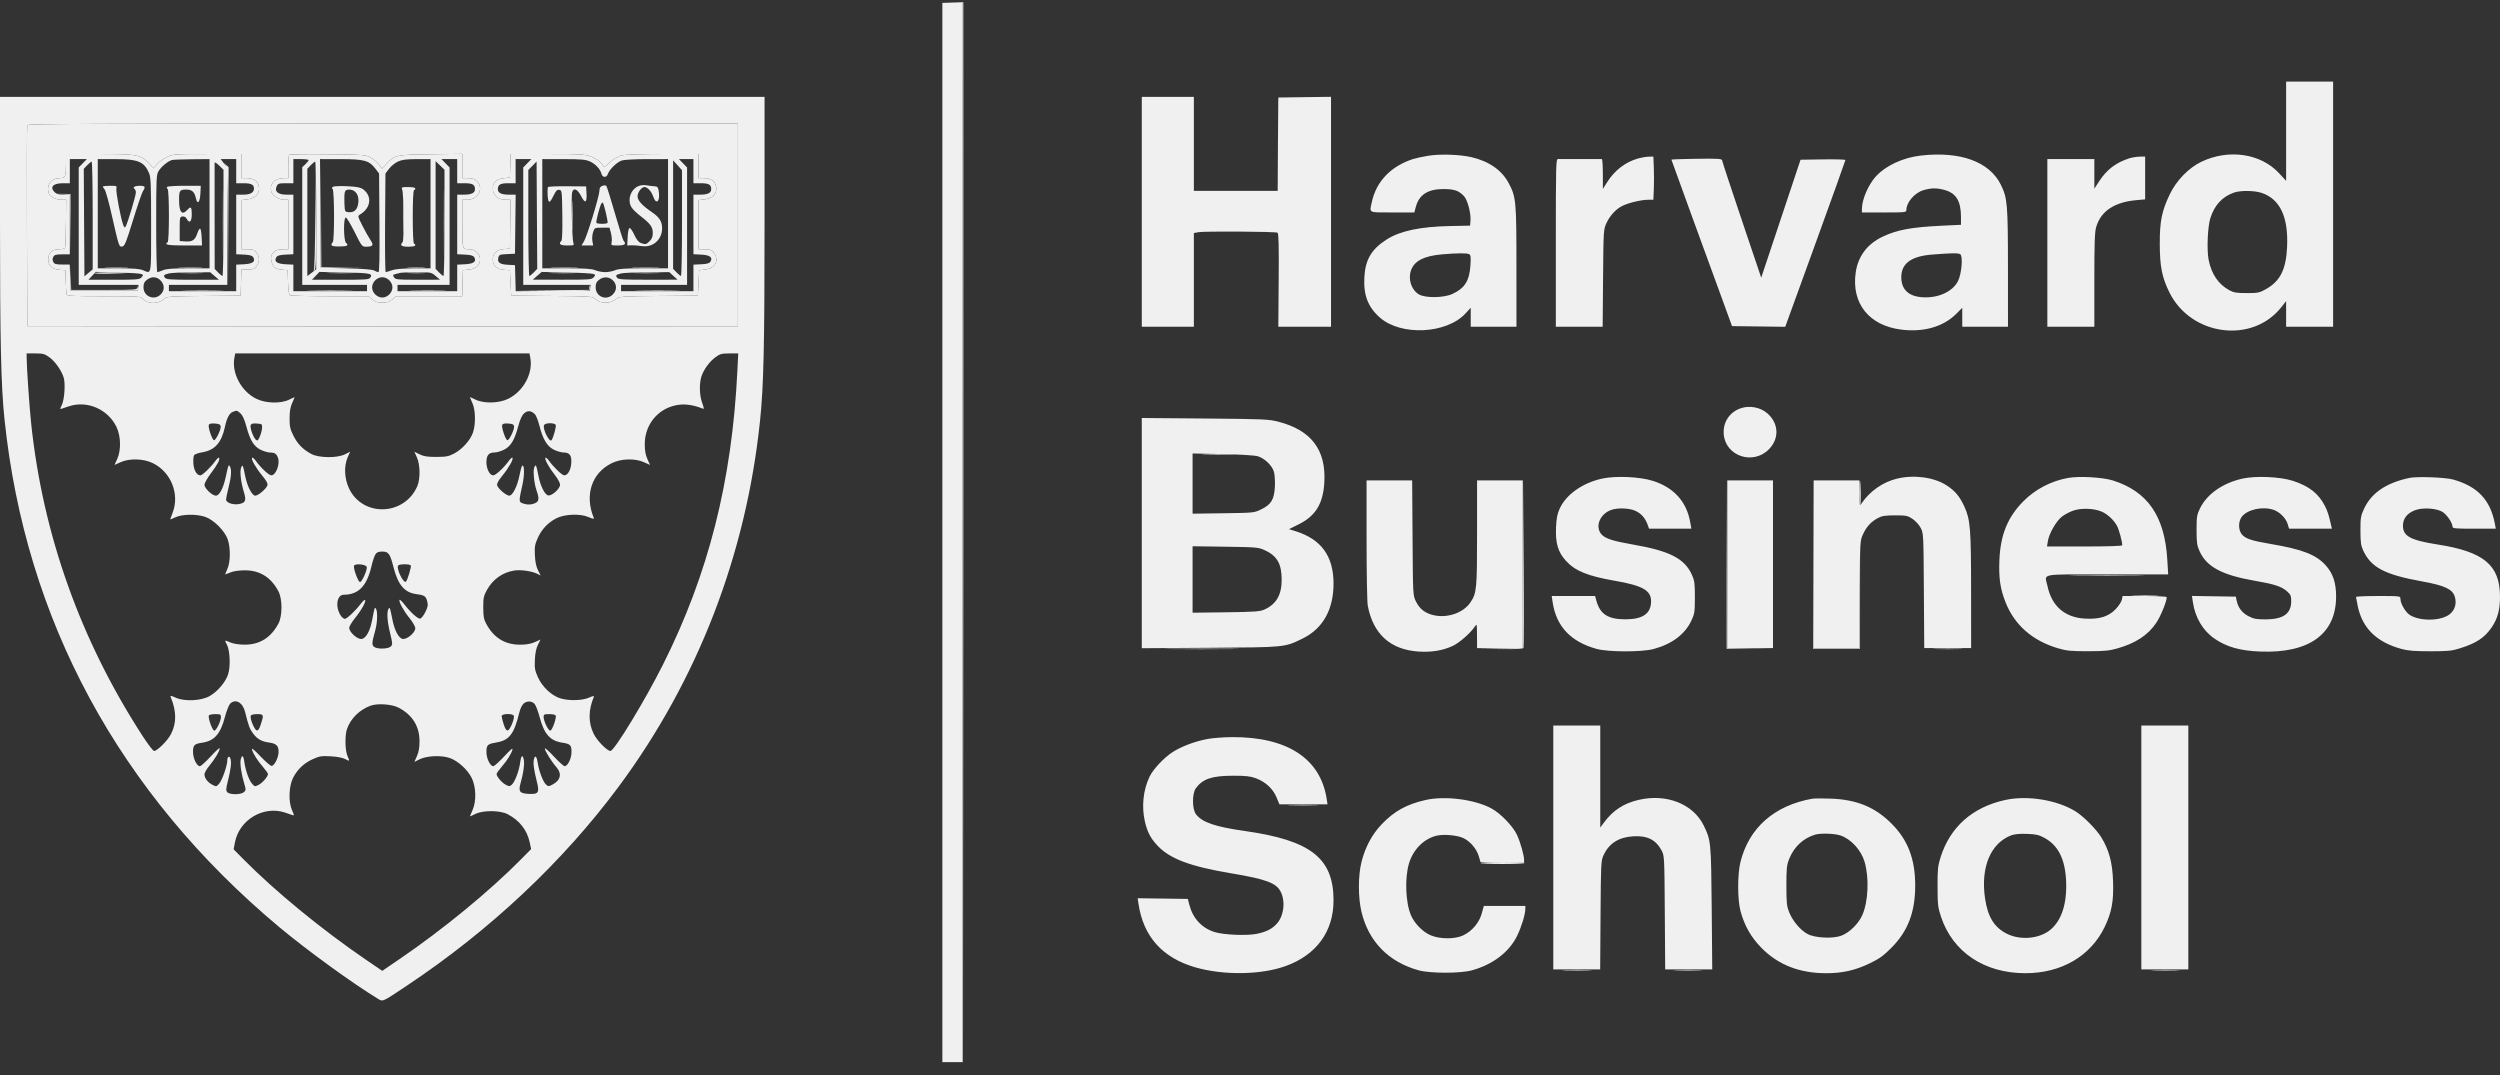 <svg width="186" height="80" viewBox="0 0 186 80" fill="none" xmlns="http://www.w3.org/2000/svg">
<rect x="0" y="0" width="186" height="80" fill="#333333" stroke="none"/>
<path fill-rule="evenodd" clip-rule="evenodd" d="M70.916 0.188L71.625 0.222L71.649 39.599L71.673 78.975L71.673 39.571L71.672 0.167L70.94 0.161L70.207 0.154L70.916 0.188ZM170.088 9.763V13.454L169.56 12.884C168.204 11.419 165.821 11.066 163.795 12.029C162.837 12.485 161.916 13.436 161.418 14.483C160.835 15.711 160.686 16.452 160.687 18.121C160.688 19.824 160.854 20.657 161.415 21.777C163.027 24.998 167.569 25.59 169.726 22.861L170.088 22.403V23.357V24.31H171.836H173.584V15.191V6.073H171.836H170.088V9.763ZM84.949 15.758V24.31H86.886H88.823V20.824V17.339L89.156 17.276C89.601 17.193 94.91 17.225 95.051 17.312C95.132 17.362 95.154 18.281 95.134 20.845L95.107 24.31H97.068L99.028 24.31V15.757V7.203L97.071 7.228L95.114 7.254L95.104 7.49C95.099 7.62 95.087 9.183 95.077 10.963L95.06 14.199H91.942H88.823V10.703V7.207H86.886H84.949V15.758ZM2.027 9.309C2.002 9.374 1.993 12.765 2.006 16.845L2.031 24.263L28.465 24.287L54.9 24.311V16.751V9.191H28.486C7.442 9.191 2.063 9.215 2.027 9.309ZM4.911 12.144C4.909 13.153 4.867 13.254 4.442 13.254C3.78 13.254 3.408 13.805 3.648 14.431C3.733 14.652 4.187 14.861 4.583 14.861H4.923L4.906 16.585C4.896 17.534 4.868 18.363 4.843 18.428C4.817 18.497 4.628 18.546 4.386 18.546C3.866 18.546 3.59 18.808 3.59 19.303C3.59 19.769 3.884 20.036 4.44 20.075L4.865 20.105L4.893 20.956C4.908 21.423 4.938 21.859 4.961 21.924C4.992 22.015 5.632 22.042 7.73 22.042C10.336 22.042 10.466 22.051 10.629 22.231C11.004 22.645 11.774 22.64 12.24 22.22C12.418 22.06 12.664 22.043 15.17 22.02L17.905 21.995L17.933 21.026L17.959 20.058H18.422C18.809 20.058 18.916 20.017 19.08 19.809C19.329 19.492 19.329 19.112 19.08 18.795C18.916 18.586 18.809 18.546 18.418 18.546H17.953V16.716V14.885L18.384 14.837C18.94 14.774 19.276 14.473 19.276 14.037C19.276 13.559 18.927 13.254 18.382 13.254H17.953V12.357V11.459L15.425 11.46C12.972 11.461 12.883 11.467 12.421 11.683C12.159 11.805 11.827 12.044 11.684 12.214L11.423 12.525L11.11 12.183C10.495 11.511 10.228 11.459 7.409 11.459H4.913L4.911 12.144ZM21.517 11.517C21.48 11.554 21.449 11.96 21.449 12.42V13.254H21.123C20.447 13.254 20.04 13.681 20.18 14.241C20.26 14.559 20.727 14.86 21.142 14.86L21.449 14.861V16.703V18.546H21.045C20.32 18.546 19.995 18.994 20.26 19.628C20.398 19.958 20.525 20.025 21.118 20.079L21.402 20.105L21.429 21C21.447 21.569 21.498 21.921 21.571 21.967C21.634 22.007 22.976 22.04 24.554 22.041L27.422 22.042L27.703 22.279C27.918 22.459 28.091 22.515 28.442 22.515C28.792 22.515 28.965 22.459 29.18 22.279L29.461 22.042H31.925H34.388L34.415 21.074L34.442 20.105L34.904 20.052C35.437 19.991 35.718 19.727 35.718 19.287C35.718 18.92 35.342 18.546 34.974 18.546C34.378 18.546 34.395 18.601 34.395 16.646V14.861H34.765C35.58 14.861 36.02 14.021 35.486 13.486C35.307 13.308 35.154 13.254 34.824 13.254H34.395V12.351V11.447L32.056 11.477C29.448 11.51 29.366 11.528 28.745 12.204L28.434 12.543L28.193 12.235C28.06 12.065 27.775 11.832 27.559 11.716C27.182 11.515 27.049 11.505 24.375 11.477C22.841 11.462 21.555 11.479 21.517 11.517ZM37.965 12.333L37.938 13.207L37.495 13.258C36.923 13.324 36.662 13.558 36.666 14.001C36.67 14.55 37.027 14.861 37.651 14.861H37.989L37.964 16.68L37.938 18.499L37.513 18.529C36.956 18.568 36.663 18.835 36.663 19.302C36.663 19.769 36.956 20.036 37.513 20.075L37.938 20.105L37.986 21.05L38.033 21.995L41.052 22.02C43.927 22.044 44.081 22.054 44.273 22.235C44.698 22.634 45.446 22.615 45.911 22.194C46.053 22.066 46.492 22.041 49 22.02L51.923 21.995L51.971 21.05L52.018 20.105L52.48 20.052C53.234 19.965 53.536 19.352 53.098 18.795C52.933 18.586 52.827 18.546 52.436 18.546H51.971V16.716V14.885L52.402 14.837C52.958 14.774 53.294 14.473 53.294 14.037C53.294 13.559 52.945 13.254 52.4 13.254H51.971V12.357V11.459H49.319C47.681 11.459 46.508 11.499 46.249 11.565C46 11.627 45.654 11.825 45.395 12.053L44.96 12.435L44.731 12.142C44.59 11.963 44.299 11.773 43.98 11.654C43.498 11.473 43.256 11.459 40.726 11.459H37.993L37.965 12.333ZM106.256 11.589C105.839 11.657 105.329 11.768 105.122 11.835C103.477 12.369 102.392 13.503 102.065 15.031C101.885 15.87 101.759 15.806 103.592 15.806H105.226L105.334 15.4C105.578 14.488 106.228 14.066 107.391 14.066C108.198 14.066 108.54 14.183 108.923 14.594C109.18 14.869 109.444 15.855 109.405 16.391L109.376 16.788L107.911 16.817C105.645 16.863 104.16 17.179 103.15 17.828C102.041 18.54 101.582 19.318 101.509 20.608C101.432 21.951 101.774 22.844 102.667 23.63C104.235 25.01 107.627 24.845 109.032 23.322L109.423 22.897V23.604V24.31H111.124H112.825L112.823 19.845C112.822 14.918 112.797 14.659 112.239 13.611C111.73 12.658 110.775 11.994 109.475 11.693C108.609 11.492 107.137 11.445 106.256 11.589ZM142.921 11.572C141.6 11.721 140.314 12.313 139.58 13.108C139.007 13.73 138.527 14.839 138.527 15.539V15.806H140.181C141.785 15.806 141.834 15.8 141.834 15.612C141.834 15.057 142.453 14.342 143.1 14.15C143.697 13.972 144.133 13.973 144.739 14.153C145.551 14.395 145.896 14.989 145.897 16.147L145.897 16.725L144.504 16.791C142.193 16.902 141.145 17.096 140.055 17.616C138.917 18.159 138.234 19.074 138.063 20.283C137.739 22.571 139.057 24.222 141.449 24.523C143.111 24.733 144.58 24.313 145.54 23.354L145.992 22.902V23.606V24.31H147.693H149.394L149.392 19.94C149.39 15.201 149.351 14.742 148.869 13.755C148.027 12.035 145.861 11.24 142.921 11.572ZM121.896 11.783C120.922 12.054 120.126 12.669 119.54 13.602L119.254 14.057L119.252 12.947C119.251 12.336 119.218 11.836 119.179 11.835C119.008 11.831 116.068 11.828 115.919 11.832C115.763 11.837 115.754 12.199 115.754 18.073V24.31H117.496H119.238L119.268 20.696C119.297 17.155 119.302 17.072 119.515 16.609C119.774 16.046 120.206 15.573 120.688 15.325C121.129 15.097 122.103 14.864 122.619 14.862L123.011 14.861L123.044 14.057C123.062 13.616 123.062 12.893 123.044 12.451L123.011 11.648L122.666 11.656C122.476 11.661 122.13 11.718 121.896 11.783ZM158.418 11.78C157.431 12.094 156.739 12.62 156.181 13.482L155.819 14.04V12.938V11.837H154.071H152.323V18.073V24.31H154.071H155.819V20.831C155.819 18.047 155.847 17.259 155.958 16.885C156.309 15.703 157.316 15.034 158.961 14.889L159.599 14.833V13.241V11.648L159.197 11.654C158.977 11.658 158.626 11.715 158.418 11.78ZM126.077 11.816C125.129 11.829 124.353 11.858 124.353 11.878C124.353 11.898 125.058 13.842 125.919 16.199C126.781 18.555 127.796 21.334 128.174 22.373L128.862 24.263L130.842 24.288L132.822 24.314L135.061 18.146C136.292 14.754 137.299 11.946 137.299 11.906C137.299 11.866 136.547 11.844 135.629 11.858L133.96 11.884L132.497 16.272L131.034 20.66L129.587 16.367C128.79 14.005 128.138 12.025 128.136 11.966C128.131 11.802 127.935 11.788 126.077 11.816ZM23.857 15.853L23.859 19.916L25.442 19.92L27.024 19.923L25.466 19.894L23.908 19.864L23.882 15.827L23.855 11.79L23.857 15.853ZM23.456 15.999C23.442 18.497 23.398 20.063 23.339 20.134C23.287 20.197 23.309 20.192 23.388 20.125C23.511 20.018 23.527 19.469 23.504 15.99L23.479 11.979L23.456 15.999ZM16.747 12.269C16.897 12.447 16.914 12.843 16.937 16.852L16.962 21.239L16.985 16.836L17.008 12.433L16.795 12.253C16.583 12.073 16.583 12.073 16.747 12.269ZM16.579 16.562C16.579 18.77 16.591 19.674 16.606 18.57C16.621 17.465 16.621 15.658 16.606 14.554C16.591 13.449 16.579 14.353 16.579 16.562ZM33.021 16.562C33.021 18.77 33.033 19.674 33.048 18.57C33.063 17.465 33.063 15.658 33.048 14.554C33.033 13.449 33.021 14.353 33.021 16.562ZM166.202 14.33C165.331 14.641 164.76 15.259 164.451 16.227C164.248 16.86 164.176 18.591 164.322 19.33C164.531 20.392 165.057 21.162 165.87 21.597C166.194 21.77 166.414 21.805 167.159 21.806C167.977 21.806 168.101 21.781 168.563 21.526C169.641 20.928 170.08 20.064 170.159 18.384C170.264 16.145 169.638 14.813 168.266 14.351C167.727 14.17 166.68 14.159 166.202 14.33ZM29.993 16.136C29.993 17.176 30.007 17.614 30.024 17.11C30.041 16.606 30.041 15.756 30.024 15.22C30.007 14.685 29.993 15.097 29.993 16.136ZM42.561 16.042C42.561 17.029 42.575 17.421 42.592 16.911C42.609 16.402 42.609 15.594 42.592 15.116C42.574 14.638 42.56 15.054 42.561 16.042ZM4.698 14.455L5.193 14.492L5.221 16.661L5.249 18.83L5.246 16.633L5.243 14.435L4.724 14.427L4.204 14.418L4.698 14.455ZM107.293 18.923C105.957 19.041 105.248 19.398 104.988 20.088C104.738 20.747 104.997 21.562 105.563 21.901C106.039 22.185 107.404 22.169 108.052 21.872C108.975 21.447 109.321 20.903 109.4 19.749C109.44 19.167 109.422 18.981 109.319 18.916C109.17 18.822 108.42 18.825 107.293 18.923ZM143.724 18.942C142.187 19.065 141.456 19.607 141.456 20.623C141.457 21.513 141.966 22.021 142.947 22.11C144.141 22.218 145.271 21.721 145.677 20.908C145.941 20.381 146.054 19.093 145.852 18.925C145.719 18.815 145.265 18.819 143.724 18.942ZM5.238 20.695L5.243 21.617H7.747H10.252L10.264 21.403C10.275 21.225 10.27 21.221 10.234 21.379C10.192 21.564 10.12 21.57 7.744 21.57H5.297L5.265 20.672L5.232 19.774L5.238 20.695ZM7.964 19.939C8.37 19.957 9.007 19.957 9.382 19.939C9.756 19.921 9.425 19.907 8.645 19.907C7.866 19.907 7.559 19.921 7.964 19.939ZM13.441 19.939C13.843 19.957 14.503 19.957 14.905 19.939C15.308 19.921 14.979 19.907 14.173 19.907C13.367 19.907 13.038 19.921 13.441 19.939ZM30.406 19.939C30.733 19.957 31.243 19.957 31.54 19.939C31.837 19.92 31.569 19.905 30.946 19.905C30.322 19.905 30.079 19.921 30.406 19.939ZM41.123 19.939C41.575 19.956 42.34 19.957 42.824 19.939C43.307 19.922 42.937 19.908 42.002 19.908C41.066 19.908 40.67 19.922 41.123 19.939ZM47.17 19.939C47.622 19.956 48.388 19.957 48.871 19.939C49.355 19.922 48.985 19.908 48.049 19.908C47.114 19.908 46.718 19.922 47.17 19.939ZM7.053 20.318C7.029 20.357 7.462 20.378 8.016 20.364C9.807 20.32 10.001 20.282 8.533 20.264C7.743 20.255 7.077 20.279 7.053 20.318ZM13.535 20.317C13.938 20.335 14.597 20.335 15 20.317C15.403 20.299 15.073 20.285 14.268 20.285C13.462 20.285 13.133 20.299 13.535 20.317ZM24.492 20.317C24.944 20.334 25.709 20.335 26.193 20.317C26.676 20.3 26.306 20.286 25.371 20.286C24.435 20.286 24.04 20.3 24.492 20.317ZM30.402 20.317C30.727 20.335 31.259 20.335 31.584 20.317C31.908 20.298 31.643 20.283 30.993 20.283C30.343 20.283 30.078 20.298 30.402 20.317ZM41.028 20.317C41.48 20.334 42.246 20.335 42.729 20.317C43.212 20.3 42.843 20.286 41.907 20.286C40.971 20.286 40.576 20.3 41.028 20.317ZM47.265 20.317C47.717 20.334 48.482 20.335 48.966 20.317C49.449 20.3 49.079 20.286 48.144 20.286C47.208 20.286 46.813 20.3 47.265 20.317ZM43.852 21.356L43.844 21.567L41.08 21.593L38.316 21.62L41.083 21.642C43.442 21.661 43.858 21.644 43.903 21.526C43.932 21.449 43.934 21.332 43.908 21.266C43.881 21.199 43.856 21.24 43.852 21.356ZM13.824 21.64C14.542 21.657 15.69 21.657 16.376 21.64C17.061 21.624 16.474 21.611 15.071 21.611C13.668 21.611 13.107 21.624 13.824 21.64ZM23.174 21.64C23.94 21.656 25.195 21.656 25.961 21.64C26.728 21.625 26.101 21.612 24.567 21.612C23.034 21.612 22.407 21.625 23.174 21.64ZM30.691 21.64C31.331 21.657 32.351 21.657 32.959 21.64C33.567 21.624 33.044 21.61 31.796 21.61C30.549 21.611 30.052 21.624 30.691 21.64ZM47.559 21.64C48.328 21.656 49.562 21.656 50.299 21.64C51.036 21.625 50.407 21.611 48.9 21.611C47.392 21.612 46.789 21.625 47.559 21.64ZM89.65 33.83C90.183 33.847 91.054 33.847 91.587 33.83C92.12 33.813 91.684 33.799 90.618 33.799C89.553 33.799 89.117 33.813 89.65 33.83ZM113.32 41.955L113.297 48.213L111.573 48.241L109.848 48.269L111.575 48.29C112.886 48.306 113.314 48.283 113.348 48.193C113.373 48.129 113.382 45.29 113.368 41.886L113.343 35.697L113.32 41.955ZM128.462 41.98L128.463 48.264L130.164 48.267L131.865 48.271L130.189 48.242L128.512 48.213L128.487 41.955L128.461 35.697L128.462 41.98ZM134.888 41.98L134.889 48.264H136.637H138.385L138.387 44.437L138.388 40.61L138.362 44.414L138.336 48.217H136.637H134.937L134.912 41.957L134.887 35.697L134.888 41.98ZM138.338 36.689C138.338 37.226 138.365 37.638 138.398 37.605C138.464 37.539 138.446 35.821 138.379 35.753C138.356 35.731 138.338 36.152 138.338 36.689ZM154.479 42.807C155.743 42.822 157.784 42.822 159.015 42.807C160.246 42.792 159.212 42.78 156.717 42.78C154.222 42.78 153.215 42.792 154.479 42.807ZM158.772 44.319C159.227 44.336 159.971 44.336 160.426 44.319C160.881 44.301 160.509 44.287 159.599 44.287C158.69 44.287 158.318 44.301 158.772 44.319ZM87.146 48.288C88.38 48.303 90.4 48.303 91.634 48.288C92.869 48.273 91.859 48.261 89.39 48.261C86.921 48.261 85.912 48.273 87.146 48.288ZM144.036 48.288C144.546 48.304 145.353 48.304 145.831 48.287C146.31 48.27 145.893 48.256 144.905 48.257C143.918 48.257 143.527 48.27 144.036 48.288ZM96.028 59.91C96.535 59.927 97.364 59.927 97.871 59.91C98.378 59.893 97.963 59.879 96.95 59.879C95.936 59.879 95.522 59.893 96.028 59.91ZM110.146 64.21C110.17 64.249 110.908 64.281 111.785 64.281C112.663 64.281 113.4 64.249 113.424 64.21C113.448 64.171 112.711 64.139 111.785 64.139C110.86 64.139 110.122 64.171 110.146 64.21ZM116.444 72.195C116.953 72.212 117.761 72.211 118.239 72.194C118.717 72.177 118.301 72.163 117.313 72.163C116.326 72.163 115.934 72.177 116.444 72.195ZM124.707 72.194C125.188 72.212 125.975 72.212 126.455 72.194C126.936 72.177 126.543 72.163 125.581 72.163C124.62 72.163 124.226 72.177 124.707 72.194ZM160.237 72.194C160.718 72.212 161.504 72.212 161.985 72.194C162.466 72.177 162.072 72.163 161.111 72.163C160.149 72.163 159.756 72.177 160.237 72.194Z" fill="#F0F0F0"/>
<path fill-rule="evenodd" clip-rule="evenodd" d="M70.112 39.618V79.022H70.868H71.624V39.618V0.214H70.868H70.112V39.618ZM-0.001 16.255C-0.001 25.395 0.074 28.71 0.336 31.209C1.899 46.137 8.844 58.98 20.745 68.95C22.773 70.649 26.261 73.185 28.083 74.286C28.504 74.54 28.366 74.601 30.283 73.325C36.454 69.218 41.898 64.099 46.036 58.517C51.913 50.588 55.512 41.267 56.547 31.303C56.817 28.698 56.882 25.831 56.883 16.538L56.883 7.207H28.441H-0.002L-0.001 16.255ZM2.026 9.31C2.001 9.375 1.992 12.766 2.005 16.845L2.03 24.263L28.464 24.287L54.899 24.311V16.751V9.191H28.485C7.441 9.191 2.062 9.215 2.026 9.31ZM4.91 12.144C4.909 13.153 4.866 13.255 4.441 13.255C3.779 13.255 3.407 13.806 3.647 14.431C3.732 14.652 4.186 14.861 4.582 14.861H4.923L4.905 16.585C4.895 17.534 4.867 18.363 4.842 18.428C4.816 18.498 4.628 18.546 4.386 18.546C3.865 18.546 3.589 18.809 3.589 19.304C3.589 19.769 3.883 20.037 4.439 20.076L4.864 20.105L4.892 20.956C4.907 21.424 4.937 21.86 4.96 21.924C4.991 22.015 5.631 22.043 7.729 22.043C10.335 22.043 10.465 22.051 10.628 22.231C11.003 22.646 11.773 22.64 12.239 22.22C12.417 22.06 12.663 22.043 15.169 22.02L17.905 21.995L17.932 21.027L17.959 20.058H18.421C18.808 20.058 18.915 20.018 19.079 19.809C19.328 19.492 19.328 19.113 19.079 18.795C18.915 18.586 18.808 18.546 18.417 18.546H17.952V16.716V14.886L18.383 14.837C18.939 14.774 19.275 14.473 19.275 14.037C19.275 13.56 18.927 13.255 18.381 13.255H17.952V12.357V11.459L15.424 11.46C12.971 11.461 12.882 11.468 12.42 11.683C12.158 11.805 11.826 12.044 11.683 12.215L11.422 12.525L11.109 12.183C10.494 11.511 10.227 11.459 7.408 11.459H4.912L4.91 12.144ZM21.516 11.517C21.479 11.555 21.448 11.961 21.448 12.42V13.255H21.122C20.446 13.255 20.039 13.681 20.18 14.241C20.259 14.559 20.726 14.86 21.141 14.861L21.448 14.861V16.704V18.546H21.044C20.319 18.546 19.994 18.995 20.259 19.629C20.397 19.958 20.524 20.025 21.117 20.079L21.401 20.105L21.428 21C21.446 21.569 21.497 21.921 21.57 21.967C21.633 22.007 22.975 22.04 24.553 22.041L27.421 22.043L27.702 22.279C27.917 22.46 28.09 22.515 28.441 22.515C28.791 22.515 28.965 22.46 29.179 22.279L29.46 22.043H31.924H34.387L34.414 21.074L34.441 20.105L34.903 20.052C35.436 19.991 35.717 19.727 35.717 19.288C35.717 18.921 35.341 18.546 34.973 18.546C34.377 18.546 34.394 18.601 34.394 16.646V14.861H34.764C35.579 14.861 36.019 14.021 35.485 13.487C35.306 13.308 35.153 13.255 34.823 13.255H34.394V12.351V11.447L32.055 11.477C29.447 11.51 29.365 11.528 28.744 12.205L28.433 12.544L28.192 12.235C28.059 12.065 27.774 11.832 27.558 11.716C27.181 11.515 27.049 11.505 24.375 11.478C22.84 11.462 21.554 11.48 21.516 11.517ZM37.965 12.333L37.937 13.207L37.494 13.258C36.922 13.324 36.661 13.558 36.665 14.002C36.669 14.55 37.026 14.861 37.65 14.861H37.989L37.963 16.68L37.937 18.499L37.512 18.529C36.955 18.568 36.662 18.835 36.662 19.302C36.662 19.769 36.955 20.036 37.512 20.076L37.937 20.105L37.985 21.05L38.032 21.995L41.051 22.02C43.926 22.044 44.08 22.054 44.272 22.235C44.697 22.634 45.445 22.616 45.911 22.195C46.052 22.067 46.491 22.042 48.999 22.02L51.922 21.995L51.97 21.05L52.017 20.105L52.479 20.052C53.233 19.966 53.535 19.352 53.097 18.795C52.932 18.586 52.826 18.546 52.435 18.546H51.97V16.716V14.886L52.401 14.837C52.957 14.774 53.293 14.473 53.293 14.037C53.293 13.56 52.944 13.255 52.399 13.255H51.97V12.357V11.459H49.318C47.679 11.459 46.507 11.499 46.248 11.565C45.999 11.627 45.653 11.825 45.394 12.053L44.959 12.436L44.73 12.143C44.59 11.963 44.298 11.773 43.979 11.654C43.497 11.474 43.255 11.459 40.725 11.459H37.992L37.965 12.333ZM5.195 12.735V13.633H4.682C3.95 13.633 3.683 13.916 4.061 14.294C4.2 14.433 4.376 14.483 4.723 14.483H5.195V16.704V18.924H4.632C4.165 18.924 4.051 18.957 3.967 19.113C3.895 19.247 3.895 19.357 3.967 19.491C4.051 19.648 4.165 19.68 4.628 19.68H5.189L5.216 20.649L5.242 21.617H7.747H10.251L10.281 21.405L10.311 21.192H8.084H5.857V16.826V12.46L6.159 12.149L6.461 11.837H5.828H5.195V12.735ZM7.274 15.9V19.964H8.789C9.922 19.964 10.389 19.999 10.643 20.105C11.283 20.373 11.243 20.599 11.243 16.748C11.243 13.813 11.219 13.193 11.098 12.901C10.733 12.029 10.29 11.842 8.573 11.839L7.274 11.837V15.9ZM12.802 11.905C12.513 11.975 12.004 12.392 11.802 12.722C11.633 13 11.621 13.241 11.621 16.633C11.621 18.645 11.658 20.247 11.704 20.247C11.749 20.247 11.939 20.183 12.126 20.105C12.381 19.999 12.852 19.964 14.027 19.964H15.589V15.9V11.837L14.29 11.848C13.576 11.854 12.906 11.88 12.802 11.905ZM16.665 12.162L16.912 12.486V16.839V21.192H14.739H12.566V21.428V21.665H15.07H17.574V20.677V19.689L18.155 19.661C18.801 19.63 19.036 19.45 18.839 19.137C18.762 19.015 18.584 18.964 18.155 18.943L17.574 18.915V16.699V14.483H18.087C18.627 14.483 18.897 14.33 18.897 14.023C18.897 13.739 18.686 13.633 18.122 13.633H17.574V12.735V11.837H16.996H16.418L16.665 12.162ZM21.826 12.735V13.633H21.257C20.742 13.633 20.678 13.655 20.581 13.868C20.407 14.249 20.689 14.483 21.321 14.483H21.826V16.699V18.915L21.245 18.943C20.816 18.964 20.637 19.015 20.561 19.137C20.364 19.45 20.599 19.63 21.245 19.661L21.826 19.689V20.677V21.665H24.566H27.307V21.428V21.192H24.897H22.488V16.815V12.437L22.724 12.215C22.854 12.093 22.96 11.958 22.96 11.915C22.96 11.872 22.705 11.837 22.393 11.837H21.826V12.735ZM23.833 15.877L23.858 19.916L25.748 19.964C27.006 19.995 27.706 20.05 27.844 20.129C27.957 20.194 28.097 20.247 28.154 20.247C28.228 20.247 28.25 19.198 28.231 16.578L28.204 12.909L27.932 12.552C27.465 11.94 27.109 11.842 25.345 11.839L23.808 11.837L23.833 15.877ZM29.611 12.018C29.397 12.115 29.099 12.355 28.949 12.552L28.677 12.909L28.65 16.578C28.635 18.596 28.657 20.247 28.697 20.246C28.738 20.245 28.942 20.183 29.149 20.108C29.404 20.017 29.937 19.971 30.779 19.968L32.032 19.964V15.9V11.837L31.016 11.839C30.229 11.841 29.912 11.881 29.611 12.018ZM33.147 12.149L33.449 12.46V16.826V21.192H31.512H29.575V21.428V21.665H31.795H34.016V20.677V19.689L34.597 19.661C35.243 19.63 35.478 19.45 35.281 19.137C35.205 19.015 35.026 18.964 34.597 18.943L34.016 18.915V16.699V14.483H34.495C35.078 14.483 35.339 14.357 35.339 14.073C35.339 13.737 35.155 13.633 34.564 13.633H34.016V12.735V11.837H33.43H32.845L33.147 12.149ZM38.362 12.735V13.633H37.815C37.224 13.633 37.04 13.737 37.04 14.073C37.04 14.357 37.3 14.483 37.886 14.483H38.366L38.341 16.68L38.315 18.877L37.725 18.905C37.188 18.931 37.13 18.954 37.077 19.166C36.988 19.522 37.179 19.668 37.78 19.699L38.315 19.727L38.342 20.697L38.369 21.667L41.13 21.642L43.89 21.617L43.921 21.405L43.951 21.192H41.44H38.929V16.826V12.46L39.231 12.149L39.533 11.837H38.948H38.362V12.735ZM40.347 15.9V19.964H42.145C43.53 19.964 44.022 19.996 44.283 20.105C44.47 20.183 44.803 20.247 45.024 20.247C45.246 20.247 45.579 20.183 45.766 20.105C46.027 19.996 46.519 19.964 47.903 19.964H49.702V15.9V11.837L48.166 11.838C47.322 11.838 46.475 11.881 46.286 11.934C45.926 12.034 45.329 12.607 45.217 12.961C45.131 13.232 44.823 13.217 44.753 12.939C44.664 12.584 44.312 12.205 43.898 12.016C43.573 11.869 43.266 11.841 41.93 11.839L40.347 11.837V15.9ZM50.817 12.149L51.119 12.46V16.826V21.192H48.662H46.206V21.428V21.665H48.899H51.592V20.677V19.689L52.172 19.661C52.602 19.64 52.78 19.59 52.857 19.468C53.054 19.154 52.819 18.975 52.172 18.943L51.592 18.915V16.699V14.483H52.07C52.654 14.483 52.915 14.357 52.915 14.073C52.915 13.737 52.73 13.633 52.14 13.633H51.592V12.735V11.837H51.053H50.515L50.817 12.149ZM50.08 15.966V20.001L50.334 20.266C50.473 20.411 50.622 20.531 50.664 20.531C50.707 20.531 50.741 18.761 50.741 16.597V12.663L50.41 12.297L50.08 11.931V15.966ZM6.488 12.292L6.233 12.558L6.257 16.558L6.282 20.558L6.589 20.3L6.896 20.041V16.034C6.896 13.83 6.862 12.026 6.819 12.026C6.777 12.026 6.628 12.146 6.488 12.292ZM15.966 12.126C15.964 12.201 15.965 14.004 15.967 16.134L15.972 20.005L16.223 20.268C16.362 20.412 16.51 20.531 16.552 20.531C16.594 20.531 16.629 18.753 16.629 16.58V12.63L16.298 12.31C16.092 12.11 15.967 12.041 15.966 12.126ZM23.119 12.291L22.866 12.556V16.548V20.54L23.196 20.288L23.527 20.036V16.031C23.527 13.828 23.492 12.026 23.45 12.026C23.408 12.026 23.259 12.146 23.119 12.291ZM32.409 15.995V20.001L32.663 20.266C32.803 20.411 32.952 20.531 32.994 20.531C33.036 20.531 33.071 18.753 33.071 16.58V12.63L32.74 12.31L32.409 11.989V15.995ZM39.615 12.333L39.307 12.649V16.59C39.307 18.757 39.342 20.531 39.384 20.531C39.426 20.531 39.576 20.411 39.716 20.265L39.971 19.998L39.946 16.007L39.922 12.016L39.615 12.333ZM44.812 13.828C44.659 13.887 44.599 13.987 44.599 14.185C44.599 14.562 43.679 17.576 43.448 17.956L43.261 18.263H43.698H44.135L44.074 17.938C44.041 17.76 44.063 17.462 44.125 17.277C44.235 16.941 44.238 16.94 44.792 16.94H45.348L45.454 17.335C45.513 17.553 45.537 17.85 45.508 17.997C45.454 18.263 45.455 18.263 45.972 18.263C46.482 18.263 46.622 18.154 46.401 17.927C46.353 17.878 46.06 16.951 45.749 15.867C45.439 14.783 45.148 13.863 45.105 13.822C45.06 13.781 44.929 13.784 44.812 13.828ZM47.477 13.855C46.893 14.119 46.655 14.922 47.003 15.453C47.091 15.588 47.397 15.879 47.682 16.099C48.39 16.645 48.568 16.893 48.568 17.335C48.568 17.601 48.503 17.769 48.336 17.936C48.076 18.196 48.022 18.207 47.671 18.074C47.502 18.01 47.348 17.814 47.184 17.455C47.051 17.166 46.894 16.946 46.834 16.966C46.77 16.987 46.714 17.263 46.697 17.633L46.669 18.263L46.981 18.25C47.152 18.243 47.488 18.269 47.727 18.308C48.561 18.444 49.261 17.839 49.261 16.982C49.261 16.478 49.06 16.163 48.491 15.776C47.769 15.284 47.434 14.913 47.434 14.605C47.434 14.315 47.731 13.916 47.947 13.916C48.173 13.916 48.468 14.237 48.6 14.625C48.833 15.311 49.148 14.947 49.001 14.161C48.956 13.922 48.898 13.867 48.686 13.857C48.543 13.851 48.277 13.819 48.095 13.786C47.892 13.749 47.654 13.776 47.477 13.855ZM7.652 13.885C7.652 13.92 7.712 14.016 7.785 14.098C7.857 14.18 8.091 15.012 8.303 15.948C8.856 18.382 8.853 18.375 9.096 18.34C9.275 18.314 9.377 18.065 9.898 16.374C10.226 15.309 10.557 14.343 10.633 14.228C10.846 13.901 10.8 13.822 10.398 13.822C10.028 13.822 9.829 13.943 10.013 14.057C10.066 14.089 10.109 14.209 10.109 14.323C10.108 14.55 9.507 16.567 9.363 16.823C9.285 16.964 9.262 16.955 9.174 16.749C9 16.339 8.603 14.244 8.659 14.029C8.71 13.834 8.682 13.822 8.183 13.822C7.891 13.822 7.652 13.85 7.652 13.885ZM12.428 13.91C12.398 13.958 12.417 14.024 12.47 14.057C12.599 14.137 12.6 17.947 12.471 18.027C12.185 18.203 12.495 18.263 13.704 18.263H15.031L15.003 17.648C14.988 17.309 14.936 17.022 14.889 17.01C14.841 16.997 14.742 17.168 14.668 17.39C14.508 17.869 14.302 18 13.767 17.961L13.369 17.932V17.034C13.369 16.184 13.38 16.135 13.575 16.107C13.707 16.089 13.819 16.148 13.886 16.273C14.091 16.657 14.267 16.507 14.267 15.948C14.267 15.387 14.202 15.323 13.936 15.617C13.544 16.05 13.325 15.791 13.323 14.892C13.321 14.177 13.369 14.105 13.849 14.105C14.296 14.105 14.466 14.263 14.59 14.797C14.696 15.255 14.879 15.031 14.909 14.405L14.937 13.822H13.71C13.035 13.822 12.458 13.861 12.428 13.91ZM24.769 13.899C24.679 13.96 24.672 14.006 24.745 14.052C24.882 14.136 24.892 17.942 24.755 18.027C24.703 18.059 24.661 18.142 24.661 18.212C24.661 18.303 24.817 18.338 25.228 18.338C25.83 18.338 25.976 18.264 25.747 18.073C25.559 17.917 25.54 16.184 25.726 16.184C25.792 16.184 26.089 16.673 26.387 17.271C26.911 18.324 26.937 18.357 27.235 18.356C27.755 18.353 27.825 18.245 27.56 17.854C27.432 17.665 27.163 17.187 26.963 16.79C26.612 16.097 26.605 16.066 26.782 15.962C27.599 15.479 27.708 14.596 27.014 14.082C26.823 13.941 26.558 13.89 25.832 13.855C25.318 13.83 24.839 13.85 24.769 13.899ZM40.772 13.916C40.718 14.004 40.729 14.667 40.788 14.886C40.851 15.118 40.958 15.024 41.2 14.525C41.363 14.188 41.452 14.101 41.61 14.124C41.807 14.152 41.812 14.195 41.837 15.988C41.853 17.147 41.827 17.86 41.766 17.921C41.533 18.154 41.671 18.263 42.201 18.263C42.711 18.263 42.728 18.255 42.654 18.05C42.564 17.799 42.487 14.627 42.565 14.318C42.661 13.934 42.965 14.057 43.235 14.589C43.532 15.176 43.677 15.1 43.636 14.378L43.607 13.869L42.211 13.858C41.443 13.852 40.795 13.879 40.772 13.916ZM29.919 14.082C30.041 14.331 30.075 17.894 29.957 18.013C29.723 18.247 29.858 18.357 30.378 18.357C30.859 18.357 31.031 18.262 30.803 18.121C30.745 18.085 30.709 17.319 30.709 16.137C30.709 14.955 30.745 14.188 30.803 14.152C31.032 14.011 30.858 13.916 30.368 13.916C29.895 13.916 29.847 13.934 29.919 14.082ZM25.65 14.321C25.62 14.439 25.609 14.811 25.625 15.147C25.653 15.75 25.657 15.759 25.937 15.787C26.311 15.823 26.545 15.639 26.634 15.236C26.779 14.59 26.493 14.105 25.968 14.105C25.772 14.105 25.69 14.161 25.65 14.321ZM44.743 15.142C44.621 15.339 44.321 16.495 44.371 16.575C44.435 16.679 45.139 16.682 45.203 16.579C45.25 16.502 44.938 15.168 44.852 15.082C44.827 15.058 44.778 15.084 44.743 15.142ZM6.855 20.522L6.577 20.814H8.47C10.201 20.814 10.377 20.799 10.524 20.637C10.675 20.47 10.674 20.455 10.515 20.386C10.421 20.345 9.622 20.294 8.739 20.271L7.132 20.229L6.855 20.522ZM12.585 20.34C12.186 20.435 12.133 20.492 12.28 20.67C12.38 20.791 12.718 20.814 14.345 20.814H16.291L15.964 20.535L15.637 20.255L14.267 20.261C13.513 20.264 12.756 20.3 12.585 20.34ZM23.486 20.523L23.208 20.814H25.329C27.315 20.814 27.457 20.803 27.563 20.634C27.741 20.349 27.526 20.31 25.559 20.269L23.763 20.232L23.486 20.523ZM29.811 20.294C29.759 20.311 29.6 20.351 29.457 20.382C29.225 20.433 29.21 20.46 29.314 20.627C29.424 20.802 29.537 20.814 31.086 20.812L32.74 20.809L32.409 20.531C32.084 20.257 32.06 20.252 30.992 20.257C30.394 20.26 29.863 20.276 29.811 20.294ZM39.969 20.52L39.638 20.806L41.821 20.81C43.838 20.814 44.015 20.801 44.163 20.637C44.315 20.47 44.314 20.455 44.154 20.384C44.061 20.343 43.156 20.292 42.142 20.271L40.3 20.233L39.969 20.52ZM46.224 20.34C45.826 20.435 45.773 20.492 45.92 20.67C46.021 20.792 46.38 20.814 48.225 20.811L50.41 20.809L50.102 20.528L49.793 20.247L48.165 20.257C47.269 20.262 46.396 20.3 46.224 20.34ZM10.925 20.821C10.733 20.972 10.676 21.1 10.676 21.381C10.676 22.06 11.474 22.387 11.956 21.905C12.257 21.604 12.257 21.2 11.956 20.875C11.672 20.569 11.272 20.548 10.925 20.821ZM27.917 20.857C27.77 21.003 27.685 21.197 27.685 21.381C27.685 21.565 27.77 21.759 27.917 21.905C28.063 22.051 28.257 22.137 28.441 22.137C28.625 22.137 28.819 22.051 28.965 21.905C29.111 21.759 29.197 21.565 29.197 21.381C29.197 21.197 29.111 21.003 28.965 20.857C28.819 20.711 28.625 20.625 28.441 20.625C28.257 20.625 28.063 20.711 27.917 20.857ZM44.565 20.821C44.375 20.97 44.316 21.101 44.316 21.372C44.316 22.071 45.102 22.399 45.596 21.905C46.279 21.222 45.327 20.221 44.565 20.821ZM1.983 26.602C1.985 27.319 2.184 30.226 2.317 31.492C3.188 39.781 5.995 47.652 10.621 54.776C11.012 55.379 11.391 55.871 11.463 55.871C11.704 55.871 12.477 55.097 12.726 54.607C13.141 53.79 13.135 52.929 12.708 51.88C12.648 51.732 12.686 51.736 13.09 51.914C13.751 52.207 14.997 52.141 15.61 51.781C16.2 51.436 16.775 50.757 16.966 50.182C17.162 49.592 17.116 48.413 16.879 47.958C16.692 47.6 16.686 47.604 17.161 47.806C17.383 47.9 17.791 47.962 18.202 47.963C19.316 47.967 20.159 47.441 20.714 46.396C21.019 45.823 21.019 44.564 20.714 43.991C20.158 42.944 19.336 42.432 18.212 42.432C17.793 42.432 17.381 42.492 17.159 42.584C16.959 42.668 16.781 42.737 16.764 42.737C16.747 42.737 16.815 42.556 16.915 42.335C17.148 41.821 17.162 40.774 16.943 40.131C16.728 39.498 15.899 38.669 15.266 38.454C14.623 38.235 13.576 38.249 13.062 38.482C12.841 38.582 12.66 38.656 12.66 38.645C12.66 38.635 12.745 38.403 12.849 38.129C13.375 36.745 12.719 35.117 11.37 34.457C10.675 34.117 9.631 34.089 8.961 34.392L8.522 34.591L8.72 34.152C9.022 33.484 8.995 32.437 8.658 31.748C8.028 30.461 6.527 29.795 5.188 30.21C4.906 30.298 4.619 30.393 4.55 30.421C4.459 30.459 4.47 30.385 4.589 30.156C4.796 29.759 4.881 28.521 4.732 28.07C4.554 27.532 4.097 26.889 3.674 26.582C3.324 26.329 3.201 26.295 2.63 26.295H1.982L1.983 26.602ZM17.438 26.63C17.226 27.759 17.957 29.123 19.065 29.667C19.773 30.015 20.887 30.044 21.519 29.73C21.74 29.621 21.921 29.543 21.921 29.556C21.921 29.57 21.837 29.767 21.734 29.993C21.601 30.286 21.546 30.613 21.545 31.122C21.543 31.735 21.585 31.924 21.831 32.416C22.141 33.037 22.544 33.447 23.175 33.781C23.733 34.077 25.09 34.088 25.663 33.802L26.051 33.608L25.867 34.024C25.573 34.689 25.622 35.637 25.988 36.381C27.028 38.494 30.117 38.361 31.051 36.162C31.277 35.629 31.263 34.583 31.021 34.038L30.83 33.608L31.218 33.802C31.525 33.955 31.785 33.996 32.457 33.994C33.194 33.993 33.372 33.959 33.791 33.739C34.393 33.423 34.994 32.753 35.19 32.178C35.401 31.559 35.381 30.507 35.148 29.993C35.045 29.767 34.961 29.569 34.961 29.553C34.961 29.538 35.142 29.614 35.362 29.724C35.996 30.038 37.112 30.013 37.811 29.67C38.948 29.112 39.671 27.773 39.456 26.626L39.393 26.295H28.447H17.5L17.438 26.63ZM53.231 26.576C52.793 26.898 52.386 27.447 52.201 27.967C52.012 28.497 52.033 29.422 52.246 29.985C52.36 30.284 52.386 30.446 52.317 30.416C51.743 30.173 51.119 30.057 50.624 30.102C49.09 30.241 47.969 31.484 47.97 33.047C47.97 33.514 48.029 33.844 48.165 34.152L48.36 34.591L47.92 34.393C47.25 34.09 46.228 34.116 45.529 34.453C44.017 35.181 43.471 36.85 44.187 38.553C44.217 38.625 44.066 38.594 43.792 38.473C43.177 38.201 42 38.245 41.386 38.563C40.765 38.886 40.302 39.377 40.014 40.018C39.795 40.506 39.765 40.681 39.795 41.305C39.818 41.794 39.893 42.157 40.026 42.425L40.224 42.821L39.976 42.693C39.592 42.495 38.738 42.371 38.268 42.446C37.393 42.585 36.669 43.097 36.233 43.884C35.984 44.335 35.953 44.479 35.954 45.194C35.955 45.843 35.996 46.073 36.167 46.396C36.722 47.44 37.564 47.966 38.679 47.965C39.151 47.965 39.484 47.907 39.785 47.774L40.215 47.583L40.022 47.971C39.893 48.23 39.817 48.599 39.795 49.082C39.765 49.711 39.795 49.88 40.022 50.386C40.335 51.084 41 51.723 41.64 51.941C42.263 52.153 43.315 52.134 43.827 51.902C44.087 51.784 44.218 51.759 44.187 51.833C43.765 52.838 43.76 53.758 44.171 54.598C44.42 55.107 45.169 55.871 45.419 55.871C45.704 55.871 47.987 52.117 49.326 49.447C52.712 42.695 54.459 35.797 54.861 27.594L54.925 26.295H54.269C53.691 26.295 53.568 26.328 53.231 26.576ZM129.502 30.378C128.666 30.67 128.174 31.428 128.247 32.312C128.382 33.934 130.415 34.62 131.593 33.441C132.393 32.642 132.351 31.508 131.494 30.755C130.975 30.3 130.164 30.146 129.502 30.378ZM17.319 30.643C17.062 30.746 16.873 31.106 16.736 31.75C16.485 32.94 15.977 33.506 15.026 33.656C14.753 33.7 14.49 33.794 14.441 33.865C14.393 33.937 14.369 34.219 14.388 34.491C14.425 34.999 14.643 35.366 14.908 35.366C15.059 35.366 15.712 34.737 16.035 34.28C16.145 34.124 16.262 34.022 16.293 34.054C16.395 34.156 16.185 34.563 15.693 35.213C15.428 35.563 15.212 35.948 15.212 36.07C15.212 36.328 15.787 36.878 16.058 36.878C16.316 36.878 16.6 36.355 16.78 35.549C17.009 34.519 17 34.542 17.105 34.707C17.245 34.928 17.211 35.466 17.007 36.264C16.903 36.67 16.818 37.076 16.818 37.165C16.818 37.392 17.314 37.576 17.741 37.507C18.269 37.421 18.342 37.258 18.143 36.603C17.918 35.859 17.829 35.078 17.938 34.795C18.044 34.519 18.08 34.592 18.241 35.413C18.39 36.173 18.75 36.878 18.99 36.878C19.213 36.878 19.81 36.371 19.892 36.112C19.936 35.975 19.831 35.777 19.509 35.386C19.02 34.792 18.659 34.153 18.759 34.058C18.795 34.024 18.915 34.124 19.026 34.279C19.39 34.792 20.003 35.366 20.185 35.366C20.529 35.366 20.852 34.51 20.679 34.056C20.563 33.751 20.437 33.669 20.084 33.667C19.932 33.666 19.623 33.576 19.398 33.467C18.89 33.221 18.602 32.753 18.329 31.728C18.193 31.216 18.052 30.904 17.893 30.76C17.634 30.526 17.618 30.522 17.319 30.643ZM38.993 30.756C38.829 30.904 38.69 31.211 38.553 31.728C38.28 32.753 37.992 33.221 37.484 33.467C37.259 33.576 36.942 33.665 36.78 33.665C36.365 33.665 36.189 33.881 36.189 34.39C36.189 34.889 36.436 35.366 36.694 35.366C36.88 35.366 37.507 34.784 37.863 34.28C37.974 34.124 38.091 34.024 38.125 34.058C38.221 34.154 37.854 34.804 37.371 35.398C37.061 35.778 36.95 35.988 36.991 36.117C37.072 36.373 37.67 36.878 37.892 36.878C38.138 36.878 38.499 36.156 38.65 35.363C38.714 35.027 38.8 34.715 38.841 34.669C39.012 34.48 39.037 35.294 38.882 36C38.593 37.313 38.593 37.335 38.878 37.444C39.21 37.57 39.526 37.565 39.823 37.43C40.103 37.302 40.127 37.082 39.924 36.506C39.73 35.956 39.639 34.961 39.762 34.741C39.88 34.53 39.896 34.565 40.064 35.42C40.212 36.175 40.54 36.822 40.793 36.86C41.069 36.901 41.67 36.354 41.67 36.062C41.67 35.936 41.497 35.614 41.285 35.346C40.842 34.785 40.495 34.148 40.584 34.058C40.618 34.024 40.736 34.124 40.846 34.28C41.169 34.737 41.822 35.366 41.973 35.366C42.237 35.366 42.457 34.998 42.499 34.484C42.548 33.893 42.39 33.665 41.929 33.665C41.767 33.665 41.451 33.576 41.226 33.467C40.714 33.22 40.394 32.698 40.142 31.703C40.04 31.301 39.885 30.902 39.797 30.817C39.515 30.541 39.252 30.521 38.993 30.756ZM84.948 39.663V48.228L90.027 48.194C95.657 48.157 95.563 48.167 96.915 47.507C98.42 46.772 99.219 45.348 99.215 43.409C99.211 41.375 98.3 40.119 96.401 39.525L95.9 39.368L96.607 39.019C97.885 38.387 98.442 37.477 98.531 35.871C98.666 33.475 97.558 32.012 95.132 31.381C94.395 31.19 94.081 31.176 89.649 31.138L84.948 31.099V39.663ZM15.534 31.622C15.467 31.794 15.788 32.732 15.92 32.753C16.053 32.774 16.451 31.957 16.419 31.728C16.398 31.578 16.309 31.533 15.99 31.51C15.7 31.489 15.573 31.521 15.534 31.622ZM18.648 31.632C18.579 31.813 18.851 32.565 19.044 32.724C19.157 32.818 19.207 32.775 19.334 32.472C19.418 32.271 19.493 31.979 19.499 31.823C19.51 31.554 19.489 31.538 19.109 31.51C18.809 31.488 18.691 31.519 18.648 31.632ZM37.362 31.622C37.296 31.794 37.616 32.732 37.748 32.753C37.881 32.774 38.279 31.957 38.247 31.728C38.226 31.578 38.137 31.533 37.818 31.51C37.529 31.489 37.401 31.521 37.362 31.622ZM40.474 31.637C40.36 31.934 40.898 32.976 41.043 32.741C41.181 32.517 41.394 31.742 41.349 31.625C41.276 31.435 40.548 31.445 40.474 31.637ZM88.728 35.978V38.218L91.019 38.186C93.308 38.154 93.311 38.153 93.849 37.889C94.577 37.532 94.795 37.169 94.85 36.226C94.872 35.831 94.843 35.332 94.785 35.117C94.658 34.647 94.101 34.106 93.577 33.944C93.365 33.879 92.292 33.813 90.972 33.785L88.728 33.738V35.978ZM119.202 35.607C117.759 35.919 116.528 36.785 116.049 37.823C115.862 38.228 115.8 38.538 115.769 39.227C115.717 40.399 115.91 41.064 116.493 41.712C117.177 42.473 118.12 42.859 120.157 43.212C122.212 43.569 122.84 43.925 122.84 44.733C122.84 45.642 122.235 46.072 120.95 46.077C119.646 46.082 119.047 45.702 118.772 44.697L118.675 44.343H117.062H115.448L115.514 44.792C115.782 46.599 116.853 47.742 118.784 48.278C119.65 48.518 122.161 48.523 123.029 48.286C124.413 47.908 125.364 47.19 125.845 46.161C126.077 45.664 126.099 45.52 126.099 44.438C126.1 43.397 126.073 43.198 125.877 42.763C125.329 41.551 124.223 40.986 121.47 40.51C120.01 40.258 119.409 40.062 119.144 39.75C118.648 39.165 119.041 38.218 119.901 37.93C120.386 37.768 121.227 37.803 121.666 38.002C122.098 38.198 122.4 38.535 122.573 39.013L122.689 39.335H124.263H125.838L125.75 38.839C125.481 37.323 124.535 36.276 122.986 35.78C122.01 35.468 120.221 35.386 119.202 35.607ZM141.137 35.611C140.087 35.865 139.122 36.537 138.507 37.445C138.351 37.675 138.347 37.654 138.342 36.713L138.337 35.744H136.636H134.935V41.981V48.217H136.631H138.328L138.356 44.225C138.384 40.286 138.387 40.226 138.602 39.76C138.865 39.189 139.202 38.819 139.707 38.547C140.019 38.379 140.244 38.343 140.99 38.343C141.819 38.343 141.927 38.364 142.287 38.603C142.503 38.746 142.777 39.043 142.894 39.264C143.107 39.662 143.109 39.703 143.136 43.941L143.163 48.217H144.908H146.652L146.649 43.941C146.646 39.312 146.593 38.661 146.147 37.686C145.803 36.934 145.452 36.514 144.829 36.112C143.893 35.506 142.405 35.304 141.137 35.611ZM153.868 35.558C152.601 35.785 151.417 36.404 150.535 37.298C149.368 38.481 148.835 39.787 148.756 41.659C148.698 43.002 148.815 43.803 149.216 44.818C149.885 46.511 151.234 47.687 153.143 48.24C153.771 48.422 154.1 48.453 155.346 48.451C156.576 48.449 156.929 48.415 157.55 48.237C158.911 47.847 159.822 47.243 160.436 46.324C160.761 45.838 161.205 44.742 161.205 44.428C161.205 44.381 160.466 44.343 159.563 44.343H157.921L157.865 44.621C157.835 44.774 157.627 45.089 157.405 45.321C156.87 45.878 156.2 46.084 155.118 46.024C153.622 45.941 152.65 45.098 152.334 43.606C152.128 42.633 151.6 42.737 156.77 42.737H161.313L161.246 41.626C161.054 38.401 159.784 36.559 157.189 35.744C156.438 35.508 154.691 35.41 153.868 35.558ZM166.835 35.61C165.373 35.938 164.205 36.754 163.685 37.813C163.447 38.298 163.425 38.435 163.425 39.429C163.425 40.369 163.455 40.583 163.648 41.01C164.177 42.178 165.317 42.787 167.772 43.212C169.216 43.461 169.741 43.633 170.143 43.985C170.428 44.235 170.465 44.322 170.465 44.734C170.465 45.66 169.877 46.077 168.566 46.082C167.881 46.084 167.682 46.047 167.293 45.847C166.811 45.599 166.515 45.211 166.408 44.689L166.347 44.39L164.715 44.364L163.082 44.339L163.148 44.79C163.317 45.953 163.903 46.935 164.782 47.53C165.683 48.14 166.666 48.415 168.15 48.475C171.799 48.621 173.802 47.175 173.806 44.39C173.808 43.363 173.577 42.666 173.035 42.063C172.315 41.263 171.292 40.867 168.906 40.465C167.496 40.227 167.041 40.072 166.778 39.736C166.519 39.407 166.528 38.779 166.796 38.438C167.219 37.9 168.337 37.658 169.152 37.93C169.598 38.079 170.072 38.553 170.199 38.978L170.306 39.335H171.899H173.492L173.434 39.075C173.27 38.348 173.169 38.027 172.994 37.682C172.507 36.721 171.805 36.165 170.582 35.772C169.63 35.466 167.826 35.388 166.835 35.61ZM179.26 35.557C177.539 35.921 176.429 36.676 175.886 37.849C175.639 38.385 175.615 38.529 175.617 39.477C175.618 40.326 175.654 40.594 175.814 40.941C176.404 42.222 177.41 42.751 180.218 43.26C181.877 43.561 182.452 43.827 182.632 44.377C182.799 44.889 182.648 45.4 182.238 45.714C181.588 46.209 180.065 46.233 179.3 45.761C178.971 45.557 178.591 44.909 178.591 44.55C178.591 44.345 178.575 44.343 176.938 44.343C176.028 44.343 175.285 44.375 175.286 44.414C175.287 44.453 175.347 44.767 175.42 45.111C175.768 46.75 176.828 47.782 178.686 48.287C179.153 48.414 179.661 48.454 180.812 48.454C182.135 48.454 182.412 48.426 183.031 48.231C184.247 47.85 184.855 47.446 185.387 46.667C185.831 46.016 186.006 45.35 185.999 44.343C185.981 42.038 184.789 41.049 181.379 40.514C179.339 40.194 178.78 39.894 178.78 39.115C178.78 38.578 179.085 38.186 179.68 37.959C180.243 37.744 181.276 37.809 181.728 38.089C182.051 38.289 182.466 38.903 182.466 39.182C182.466 39.317 182.657 39.335 184.076 39.335H185.687L185.621 38.981C185.292 37.204 184.334 36.186 182.513 35.677C181.931 35.514 179.829 35.437 179.26 35.557ZM101.673 40.172C101.673 42.608 101.713 44.81 101.762 45.066C102.164 47.185 103.464 48.35 105.568 48.477C106.536 48.535 107.364 48.396 108.093 48.051C108.591 47.816 109.413 47.093 109.729 46.611C109.879 46.383 109.885 46.408 109.889 47.296L109.894 48.217H111.595H113.296V41.981V35.744H111.595H109.894V39.648C109.894 43.839 109.867 44.124 109.397 44.822C108.884 45.583 107.729 45.995 106.71 45.781C106.05 45.643 105.628 45.323 105.345 44.747C105.123 44.296 105.122 44.291 105.094 40.02L105.065 35.744H103.369H101.673V40.172ZM128.51 41.981V48.217H130.211H131.911V41.981V35.744H130.211H128.51V41.981ZM154.231 37.996C153.956 38.094 153.576 38.3 153.386 38.454C152.969 38.792 152.45 39.705 152.362 40.256L152.298 40.658H155.098C156.804 40.658 157.897 40.623 157.897 40.568C157.897 40.307 157.663 39.434 157.516 39.146C157.29 38.703 156.798 38.245 156.349 38.057C155.763 37.813 154.819 37.785 154.231 37.996ZM88.728 43.114V45.585L91.208 45.554C93.344 45.526 93.741 45.499 94.067 45.353C94.958 44.953 95.357 44.264 95.357 43.123C95.357 41.945 95.007 41.343 94.079 40.926C93.621 40.721 93.458 40.707 91.161 40.675L88.728 40.641V43.114ZM27.93 41.248C27.854 41.365 27.726 41.746 27.646 42.095C27.302 43.593 26.674 44.246 25.577 44.248C25.044 44.249 24.922 45.19 25.373 45.831C25.455 45.948 25.583 46.044 25.657 46.044C25.809 46.044 26.48 45.407 26.851 44.91C26.987 44.728 27.127 44.607 27.162 44.641C27.259 44.735 26.883 45.41 26.409 45.992C26.175 46.279 25.984 46.604 25.984 46.714C25.984 47.033 26.587 47.575 26.902 47.539C27.222 47.502 27.528 46.959 27.684 46.151C27.878 45.147 27.879 45.144 27.973 45.293C28.106 45.503 28.079 46.323 27.92 46.898C27.665 47.818 27.653 47.979 27.825 48.122C28.051 48.309 28.878 48.294 29.073 48.098C29.217 47.954 29.214 47.883 29.024 47.107C28.81 46.236 28.763 45.522 28.904 45.299C29 45.148 29.018 45.197 29.196 46.098C29.36 46.927 29.671 47.502 29.974 47.538C30.297 47.576 30.898 47.059 30.898 46.742C30.898 46.611 30.71 46.284 30.458 45.975C30.022 45.439 29.635 44.724 29.73 44.629C29.758 44.602 29.913 44.749 30.075 44.957C30.554 45.57 31.094 46.056 31.261 46.026C31.347 46.01 31.519 45.791 31.644 45.539C31.831 45.162 31.856 45.021 31.786 44.745C31.687 44.353 31.575 44.278 30.975 44.201C30.093 44.088 29.611 43.517 29.273 42.185C29.021 41.196 28.905 41.036 28.441 41.036C28.157 41.036 28.034 41.087 27.93 41.248ZM26.339 42.094C26.274 42.286 26.648 43.304 26.784 43.304C26.929 43.304 27.331 42.413 27.288 42.187C27.249 41.984 26.404 41.901 26.339 42.094ZM29.62 42.077C29.474 42.315 30.029 43.448 30.205 43.272C30.321 43.156 30.619 42.159 30.564 42.071C30.489 41.95 29.696 41.956 29.62 42.077ZM17.121 52.356C17.028 52.449 16.854 52.895 16.734 53.346C16.399 54.614 15.953 55.12 15.049 55.255C14.451 55.344 14.361 55.435 14.361 55.954C14.362 56.428 14.642 57.005 14.872 57.005C14.946 57.005 15.308 56.678 15.676 56.279C16.044 55.879 16.346 55.605 16.346 55.668C16.346 55.871 15.994 56.47 15.596 56.945C15.385 57.197 15.212 57.496 15.212 57.609C15.212 57.891 15.45 58.206 15.803 58.388C16.091 58.537 16.104 58.535 16.313 58.291C16.537 58.031 16.912 56.957 16.912 56.576C16.912 56.26 17.085 56.197 17.157 56.486C17.229 56.772 17.164 57.276 16.943 58.157C16.812 58.678 16.806 58.814 16.907 58.936C17.075 59.138 17.926 59.137 18.15 58.934C18.301 58.797 18.304 58.745 18.182 58.343C17.964 57.625 17.842 56.819 17.906 56.525C17.993 56.131 18.106 56.185 18.172 56.651C18.265 57.314 18.512 58.026 18.74 58.291C18.949 58.534 18.963 58.537 19.249 58.389C19.54 58.238 19.936 57.776 19.936 57.587C19.936 57.533 19.773 57.3 19.573 57.069C19.153 56.584 18.855 56.114 18.752 55.777C18.702 55.611 18.892 55.763 19.39 56.285C19.796 56.711 20.155 57.011 20.23 56.986C20.445 56.914 20.716 56.355 20.726 55.962C20.739 55.495 20.568 55.321 20.027 55.246C19.447 55.166 19.128 54.984 18.814 54.55C18.564 54.204 18.5 54.029 18.233 52.961C18.056 52.255 17.516 51.961 17.121 52.356ZM38.934 52.37C38.833 52.471 38.706 52.737 38.651 52.961C38.234 54.661 37.901 55.086 36.851 55.257C36.277 55.35 36.189 55.443 36.19 55.954C36.19 56.428 36.47 57.005 36.7 57.005C36.774 57.005 37.141 56.676 37.515 56.273C37.992 55.76 38.174 55.611 38.126 55.777C38.029 56.11 37.732 56.58 37.309 57.069C37.109 57.3 36.945 57.533 36.945 57.587C36.945 57.774 37.34 58.237 37.623 58.384C37.884 58.519 37.922 58.518 38.086 58.37C38.313 58.163 38.619 57.349 38.701 56.73C38.774 56.182 38.896 56.105 38.974 56.556C39.031 56.882 38.941 57.516 38.732 58.261C38.556 58.888 38.66 59.029 39.326 59.065C40.065 59.105 40.15 58.978 39.942 58.154C39.718 57.266 39.653 56.769 39.724 56.486C39.812 56.138 39.936 56.268 40.014 56.788C40.104 57.391 40.406 58.172 40.624 58.37C40.788 58.518 40.825 58.519 41.089 58.383C41.709 58.062 41.826 57.568 41.398 57.08C41.028 56.656 40.536 55.865 40.536 55.693C40.536 55.616 40.837 55.879 41.205 56.279C41.573 56.678 41.935 57.005 42.01 57.005C42.239 57.005 42.52 56.428 42.52 55.954C42.52 55.435 42.43 55.344 41.833 55.255C40.929 55.12 40.482 54.614 40.147 53.346C40.028 52.895 39.854 52.449 39.761 52.356C39.538 52.133 39.165 52.14 38.934 52.37ZM27.562 52.506C26.733 52.815 26.078 53.469 25.81 54.255C25.655 54.709 25.673 55.813 25.842 56.217C26.028 56.662 26.032 56.657 25.677 56.471C25.491 56.374 25.067 56.294 24.603 56.269C23.922 56.232 23.773 56.255 23.268 56.482C22.624 56.771 22.133 57.234 21.811 57.856C21.492 58.471 21.448 59.646 21.721 60.264C21.899 60.666 21.902 60.703 21.754 60.642C21.664 60.604 21.402 60.515 21.173 60.443C19.562 59.939 17.796 61.008 17.479 62.679L17.382 63.188L18.116 63.931C20.471 66.315 23.951 69.169 27.236 71.41L28.441 72.232L29.788 71.313C32.956 69.152 36.424 66.303 38.727 63.97L39.517 63.17L39.409 62.665C39.213 61.753 38.654 61.04 37.769 60.577C37.203 60.281 35.939 60.272 35.362 60.561C35.142 60.671 34.961 60.751 34.961 60.738C34.961 60.725 35.05 60.512 35.16 60.264C35.451 59.607 35.423 58.55 35.097 57.884C34.789 57.255 34.056 56.593 33.439 56.388C32.807 56.178 31.75 56.228 31.218 56.492L30.83 56.685L31.021 56.254C31.154 55.954 31.212 55.62 31.212 55.149C31.213 54.031 30.675 53.174 29.643 52.644C29.137 52.385 28.075 52.314 27.562 52.506ZM15.543 53.225C15.451 53.374 15.798 54.359 15.942 54.359C16.092 54.359 16.435 53.656 16.438 53.344C16.44 53.155 16.393 53.131 16.02 53.131C15.79 53.131 15.575 53.173 15.543 53.225ZM18.654 53.257C18.579 53.452 18.931 54.307 19.1 54.34C19.206 54.36 19.295 54.231 19.404 53.897C19.64 53.176 19.624 53.131 19.13 53.131C18.86 53.131 18.684 53.178 18.654 53.257ZM37.323 53.279C37.323 53.36 37.392 53.638 37.477 53.897C37.586 54.231 37.675 54.36 37.782 54.34C37.95 54.307 38.303 53.452 38.228 53.257C38.154 53.066 37.323 53.086 37.323 53.279ZM40.444 53.344C40.447 53.656 40.79 54.359 40.939 54.359C41.084 54.359 41.431 53.374 41.339 53.225C41.307 53.173 41.092 53.131 40.861 53.131C40.488 53.131 40.442 53.155 40.444 53.344ZM115.564 63.053V72.124H117.308H119.053L119.08 68.085C119.106 64.207 119.116 64.028 119.306 63.62C119.712 62.752 120.427 62.292 121.481 62.223C122.55 62.153 123.191 62.468 123.624 63.277C123.828 63.66 123.833 63.744 123.861 67.896L123.89 72.124H125.641H127.391L127.351 67.565C127.306 62.624 127.294 62.502 126.747 61.399C125.954 59.801 123.967 59.027 121.904 59.513C120.793 59.775 120.002 60.294 119.332 61.201L119.06 61.569V57.775V53.981H117.312H115.564V63.053ZM159.315 63.053V72.124H161.063H162.811V63.053V53.981H161.063H159.315V63.053ZM89.867 54.976C88.927 55.146 87.902 55.53 87.239 55.959C86.589 56.38 85.798 57.223 85.529 57.782C85.049 58.777 84.922 60.025 85.185 61.142C85.366 61.911 85.596 62.351 86.099 62.894C87.024 63.892 88.529 64.46 91.616 64.977C94.2 65.41 94.954 65.691 95.284 66.345C95.638 67.044 95.533 68.07 95.047 68.66C94.688 69.096 94.235 69.332 93.474 69.482C92.731 69.628 91.027 69.553 90.362 69.344C89.41 69.046 88.743 68.321 88.484 67.305L88.376 66.88L86.509 66.854L84.642 66.829L84.709 67.273C85.07 69.68 86.49 71.263 88.92 71.967C91.014 72.574 93.793 72.539 95.629 71.883C97.939 71.058 99.219 69.307 99.215 66.978C99.209 63.843 97.517 62.521 92.622 61.827C90.389 61.511 89.422 61.176 88.972 60.566C88.688 60.181 88.689 59.026 88.973 58.642C89.492 57.942 90.172 57.715 91.752 57.714C92.7 57.714 93.033 57.751 93.442 57.903C94.147 58.164 94.709 58.685 94.973 59.321L95.188 59.84H96.978H98.768L98.706 59.438C98.243 56.432 95.766 54.817 91.657 54.842C91.059 54.846 90.254 54.906 89.867 54.976ZM106.073 59.517C104.65 59.836 103.71 60.359 102.775 61.351C102.066 62.102 101.575 63.025 101.295 64.131C101.038 65.149 101.038 66.777 101.295 67.847C101.823 70.053 103.314 71.575 105.551 72.192C106.406 72.428 108.654 72.429 109.506 72.194C111.065 71.763 112.282 70.836 112.87 69.633C113.2 68.957 113.485 68.021 113.485 67.616V67.4H111.941H110.398L110.239 67.97C110.049 68.654 109.529 69.27 108.873 69.587C108.254 69.887 107.12 69.882 106.424 69.578C105.842 69.324 105.236 68.704 104.976 68.096C104.571 67.152 104.503 65.316 104.832 64.23C105.138 63.22 105.9 62.439 106.822 62.19C107.377 62.039 108.448 62.134 108.917 62.374C109.419 62.631 109.866 63.173 110.025 63.714L110.15 64.14L111.77 64.165L113.391 64.191V63.973C113.391 63.632 113.122 62.679 112.869 62.126C112.572 61.475 111.635 60.505 110.952 60.141C109.698 59.473 107.516 59.194 106.073 59.517ZM134.841 59.422C132.005 59.928 130.121 61.588 129.487 64.142C129.264 65.041 129.266 66.935 129.492 67.778C129.784 68.869 130.279 69.739 131.059 70.529C132.303 71.79 133.889 72.408 135.88 72.408C137.075 72.408 138.034 72.191 139.093 71.68C139.823 71.329 140.125 71.114 140.708 70.528C141.947 69.287 142.491 67.87 142.491 65.888C142.491 63.902 141.945 62.482 140.708 61.253C139.479 60.032 138.111 59.479 136.164 59.416C135.566 59.396 134.971 59.399 134.841 59.422ZM149.206 59.515C146.748 60.048 145.077 61.532 144.369 63.809C144.177 64.427 144.149 64.705 144.154 65.982C144.158 67.311 144.182 67.518 144.412 68.21C145.286 70.838 147.639 72.409 150.698 72.407C153.373 72.405 155.547 71.132 156.59 68.959C157.113 67.869 157.263 67.05 157.211 65.557C157.164 64.168 156.916 63.246 156.337 62.298C155.968 61.694 155.01 60.731 154.413 60.361C153.045 59.517 150.847 59.16 149.206 59.515ZM135.03 62.102C134.153 62.37 133.476 63.005 133.119 63.896C132.932 64.362 132.908 64.592 132.908 65.888C132.908 67.188 132.932 67.412 133.122 67.886C133.381 68.535 133.972 69.227 134.498 69.499C135.055 69.788 136.379 69.85 136.991 69.616C137.605 69.382 138.262 68.738 138.556 68.083C139.001 67.089 139.076 65.305 138.722 64.108C138.468 63.248 137.714 62.424 136.939 62.16C136.492 62.008 135.442 61.976 135.03 62.102ZM149.65 62.144C148.106 62.718 147.349 64.524 147.685 66.827C147.89 68.223 148.368 68.998 149.317 69.473C150.34 69.984 151.768 69.843 152.578 69.15C153.41 68.438 153.804 67.16 153.715 65.469C153.632 63.902 153.114 62.887 152.122 62.347C151.694 62.114 151.487 62.065 150.81 62.04C150.284 62.021 149.884 62.057 149.65 62.144Z" fill="#F0F0F0"/>
</svg>
